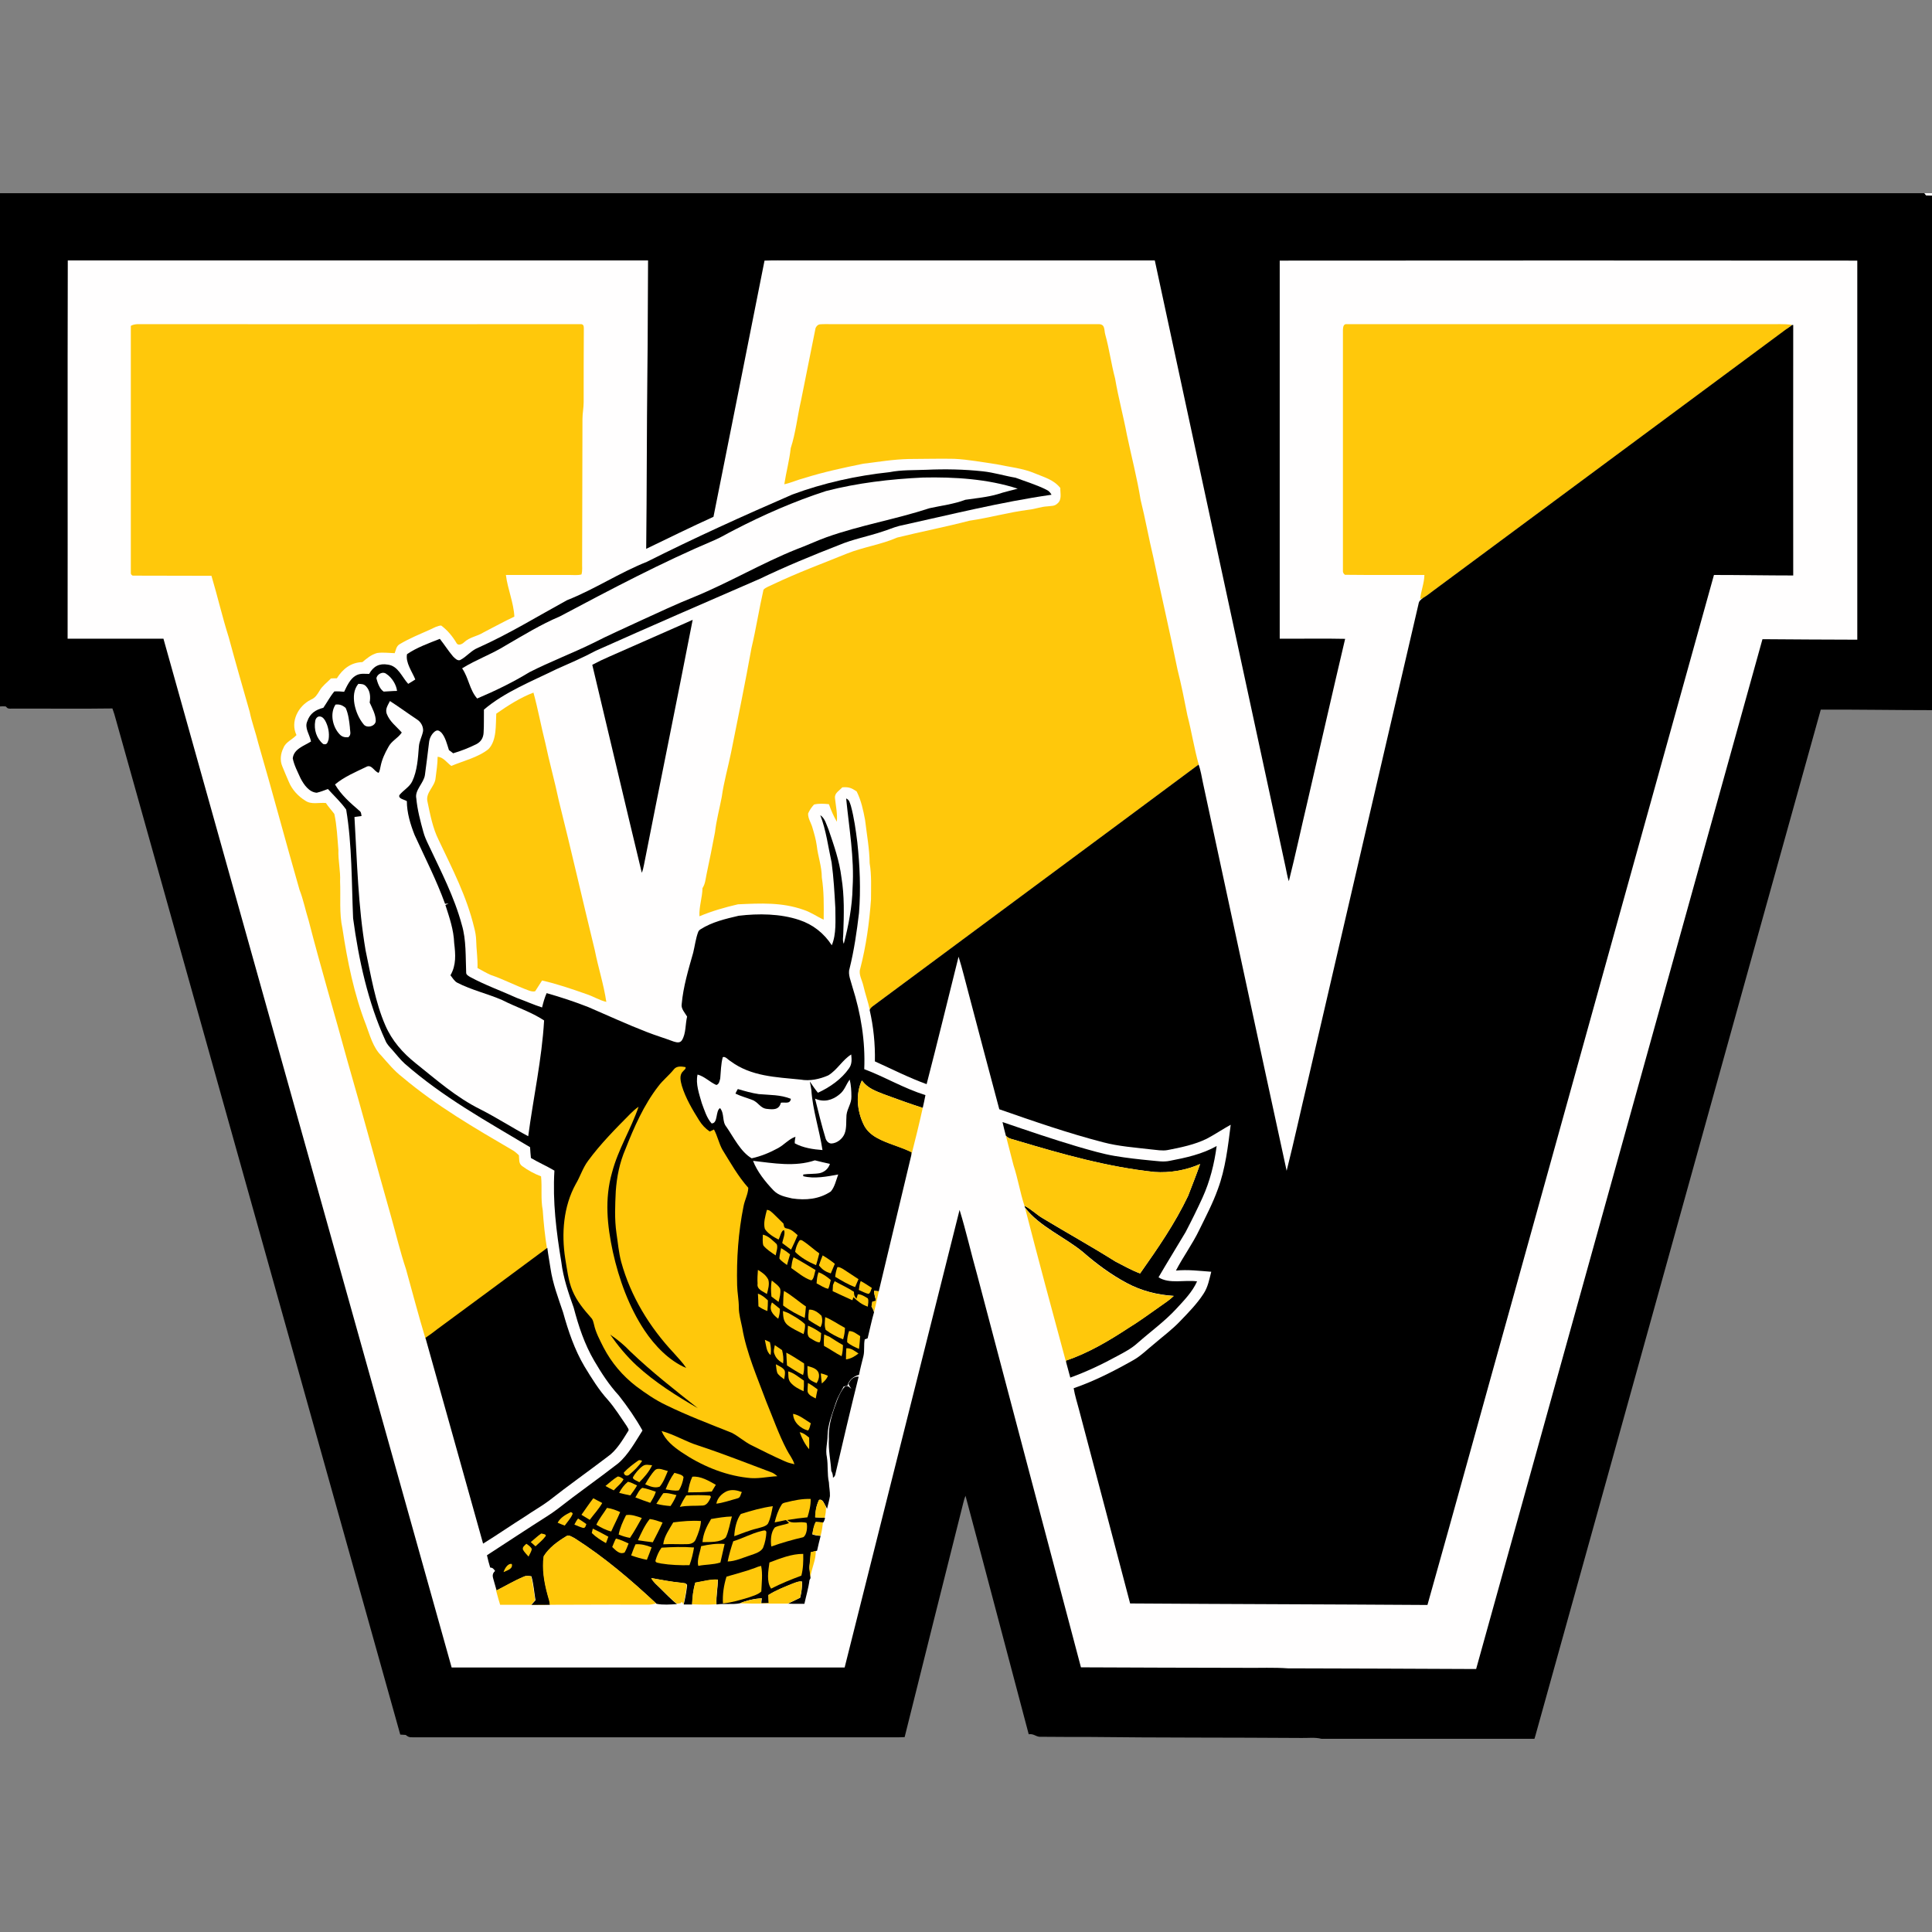 <?xml version="1.0" encoding="UTF-8"?>
<svg width="200px" height="200px" viewBox="0 0 200 200" version="1.1" xmlns="http://www.w3.org/2000/svg" xmlns:xlink="http://www.w3.org/1999/xlink">
    <rect x="0" y="0" width="200" height="200" fill="#808080" stroke="none"/>
    <!-- Generator: Sketch 51.3 (57544) - http://www.bohemiancoding.com/sketch -->
    <title>wooster</title>
    <desc>Created with Sketch.</desc>
    <defs></defs>
    <g id="wooster" stroke="none" stroke-width="1" fill="none" fill-rule="evenodd">
        <g id="wooster_BGL" transform="translate(0, 20)">
            <g id="wooster">
                <path d="M0,0 L199.213,0 L199.388,0.227 C199.598,0.227 199.79,0.244 200,0.244 L200,53.514 C196.168,53.514 192.318,53.444 188.486,53.461 C178.653,88.707 168.784,124.353 158.95,159.651 L158.845,160 L136.798,160 C136.133,159.826 135.398,159.93 134.733,159.913 C127.384,159.86 120.017,159.895 112.686,159.808 C111.059,159.808 109.414,159.808 107.787,159.791 C107.262,159.843 107.052,159.442 106.492,159.529 C104.304,151.311 102.152,143.058 99.948,134.84 C99.86,135.067 99.79,135.276 99.738,135.503 C97.708,143.599 95.661,151.712 93.648,159.826 C92.948,159.86 92.231,159.843 91.514,159.843 C75.258,159.843 58.95,159.843 42.695,159.843 C42.362,159.86 42.24,159.791 41.995,159.599 C41.802,159.581 41.627,159.581 41.435,159.564 C31.636,124.528 21.802,89.492 11.986,54.456 C11.881,54.072 11.776,53.706 11.636,53.339 C8.171,53.391 4.689,53.339 1.225,53.357 C0.892,53.357 0.822,53.391 0.595,53.13 C0.402,53.112 0.21,53.112 0,53.13 L0,0 Z" id="Shape" fill="#000000" fill-rule="nonzero"></path>
                <path d="M199.213,0 L200,0 L200,0.245 C199.79,0.245 199.598,0.245 199.388,0.227 L199.213,0 Z" id="Shape" fill="#FFFEFE" fill-rule="nonzero"></path>
                <path d="M7.017,6.962 C27.034,6.962 47.069,6.962 67.087,6.962 C67.052,10.8 67.069,14.656 67.017,18.495 C66.947,24.602 66.964,30.709 66.894,36.816 C69.204,35.699 71.514,34.565 73.858,33.501 C75.626,24.654 77.393,15.826 79.143,6.979 C80.052,6.944 80.98,6.962 81.89,6.962 C94.436,6.962 106.999,6.962 119.545,6.962 C124.042,27.9 128.574,48.855 133.088,69.793 C133.193,70.264 133.263,70.77 133.421,71.224 C134.103,68.519 134.681,65.797 135.328,63.075 C136.64,57.422 137.918,51.769 139.248,46.133 C136.99,46.081 134.733,46.133 132.476,46.116 C132.476,33.064 132.476,20.031 132.476,6.979 C152.406,6.962 172.336,6.962 192.266,6.979 C192.266,20.065 192.266,33.134 192.266,46.22 C188.994,46.203 185.722,46.203 182.45,46.168 C172.563,81.692 162.695,117.252 152.808,152.776 C146.317,152.742 139.825,152.724 133.333,152.707 C131.881,152.602 130.411,152.672 128.959,152.654 C123.272,152.654 117.585,152.619 111.899,152.602 C108.311,139.062 104.724,125.505 101.155,111.965 C100.525,109.732 100.017,107.463 99.335,105.248 C95.363,121.038 91.409,136.829 87.437,152.619 C73.876,152.619 60.315,152.619 46.754,152.619 C36.798,117.112 26.877,81.605 16.92,46.116 C13.613,46.116 10.306,46.116 6.999,46.116 C7.017,33.064 6.982,20.013 7.017,6.962 Z" id="Shape" fill="#FFFEFE" fill-rule="nonzero"></path>
                <path d="M14.873,13.557 C29.939,13.575 45.127,13.557 60.175,13.557 C60.472,13.592 60.437,13.889 60.437,14.133 C60.42,16.628 60.42,19.141 60.42,21.636 C60.42,22.229 60.297,22.787 60.297,23.381 C60.297,28.318 60.262,33.274 60.262,38.212 C60.245,38.613 60.315,39.067 60.192,39.468 C59.808,39.573 59.353,39.52 58.968,39.52 C56.763,39.52 54.576,39.52 52.371,39.52 C52.546,40.968 53.176,42.382 53.246,43.83 C52.178,44.336 51.129,44.912 50.079,45.453 C49.396,45.889 48.644,45.924 48.031,46.499 C47.857,46.674 47.454,46.866 47.279,46.604 C46.877,45.906 46.317,45.226 45.669,44.755 C45.302,44.772 44.934,44.981 44.602,45.138 C43.517,45.627 42.38,46.081 41.365,46.691 C41.015,46.901 40.997,47.267 40.857,47.616 C40.262,47.599 39.633,47.511 39.038,47.599 C38.425,47.773 37.988,48.14 37.515,48.541 C36.325,48.576 35.486,49.239 34.873,50.216 C34.681,50.216 34.471,50.216 34.261,50.233 C33.858,50.652 33.368,51.001 33.088,51.49 C32.843,51.891 32.651,52.24 32.178,52.432 C30.866,53.077 30.026,54.718 30.691,56.096 C30.236,56.585 29.571,56.811 29.344,57.422 C29.046,57.998 28.959,58.713 29.221,59.324 C29.431,59.865 29.676,60.406 29.904,60.947 C30.236,61.749 30.866,62.43 31.601,62.883 C32.231,63.32 33.001,63.058 33.736,63.128 C33.998,63.529 34.331,63.878 34.611,64.262 C34.873,65.448 34.926,66.774 35.031,67.996 C34.996,69.095 35.258,70.142 35.206,71.241 C35.276,72.864 35.101,74.556 35.451,76.126 C35.958,79.494 36.658,82.949 37.9,86.124 C38.285,87.171 38.635,88.462 39.458,89.265 C40.157,90.05 40.805,90.853 41.645,91.498 C45.232,94.517 49.099,96.75 53.123,99.106 C53.351,99.245 53.526,99.42 53.718,99.594 C53.771,100.013 53.666,100.432 54.051,100.711 C54.646,101.147 55.311,101.514 56.01,101.775 C56.133,102.962 55.958,104.113 56.185,105.282 C56.273,106.609 56.413,107.935 56.623,109.243 C52.843,112.052 49.064,114.844 45.284,117.653 C44.882,117.967 44.462,118.264 44.042,118.561 C43.325,116.188 42.695,113.78 42.03,111.389 C41.435,109.61 40.997,107.76 40.49,105.963 C38.95,100.554 37.48,95.058 35.941,89.736 C34.628,84.92 33.193,80.122 31.951,75.289 C31.619,74.242 31.409,73.143 31.006,72.113 C29.554,67.071 28.206,61.976 26.737,56.933 C26.474,55.834 26.072,54.787 25.844,53.671 C25.109,51.106 24.374,48.541 23.675,45.959 C23.01,43.865 22.52,41.719 21.89,39.607 C19.178,39.59 16.448,39.607 13.736,39.59 C13.596,39.52 13.543,39.433 13.543,39.328 C13.543,30.814 13.543,22.246 13.543,13.732 C13.963,13.487 14.471,13.575 14.873,13.557 Z" id="Shape" fill="#FFC80B" fill-rule="nonzero"></path>
                <path d="M139.458,13.557 C153.981,13.557 168.504,13.557 183.027,13.557 C183.867,13.575 184.672,13.505 185.512,13.627 C185.284,13.802 185.057,13.993 184.829,14.168 C172.668,23.171 160.525,32.174 148.381,41.16 C148.031,41.422 147.682,41.701 147.297,41.928 L147.017,41.998 C147.104,41.143 147.437,40.375 147.454,39.52 C144.724,39.503 141.96,39.538 139.23,39.503 C139.073,39.381 139.003,39.241 139.02,39.084 C139.02,30.761 139.02,22.438 139.02,14.133 C139.038,13.836 139.073,13.505 139.458,13.557 Z" id="Shape" fill="#FFC80B" fill-rule="nonzero"></path>
                <path d="M84.864,13.575 C85.267,13.54 85.687,13.557 86.089,13.557 C95.276,13.557 104.567,13.557 113.736,13.557 C114.436,13.557 114.278,14.168 114.418,14.639 C114.838,16.14 115.031,17.675 115.433,19.176 C115.766,21.147 116.29,23.067 116.658,25.021 C117.13,27.272 117.708,29.47 118.075,31.738 C118.565,33.71 118.915,35.699 119.388,37.671 C120.192,41.509 121.12,45.505 121.89,49.291 C122.292,50.879 122.607,52.467 122.922,54.072 C123.36,55.747 123.622,57.492 124.094,59.149 C112.878,67.507 101.61,75.83 90.359,84.17 C90.219,84.257 90.131,84.397 90.044,84.554 C89.869,83.716 89.571,82.896 89.379,82.059 C89.256,81.483 88.854,80.855 89.046,80.297 C89.659,77.941 89.991,75.533 90.166,73.108 C90.166,71.834 90.236,70.613 90.026,69.357 C90.009,67.856 89.729,66.39 89.554,64.89 C89.361,63.86 89.151,62.866 88.679,61.924 C88.119,61.557 87.874,61.453 87.192,61.505 C86.877,61.871 86.369,62.081 86.439,62.639 C86.527,63.459 86.702,64.227 86.632,65.064 C86.282,64.471 86.037,63.895 85.809,63.25 C85.319,63.197 84.759,63.162 84.269,63.285 C84.024,63.546 83.797,63.878 83.657,64.209 C83.622,64.715 83.99,65.221 84.112,65.71 C84.287,66.303 84.462,66.896 84.549,67.525 C84.672,68.659 85.074,69.688 85.074,70.84 C85.302,72.288 85.284,73.736 85.267,75.202 C84.567,74.888 83.955,74.434 83.202,74.19 C80.945,73.387 78.74,73.509 76.395,73.614 C75.031,73.928 73.701,74.312 72.406,74.853 C72.353,73.858 72.703,72.933 72.721,71.939 C73.018,71.485 73.036,70.997 73.141,70.508 C73.456,69.06 73.736,67.594 74.016,66.146 C74.156,64.925 74.488,63.703 74.716,62.499 C74.926,60.964 75.363,59.463 75.678,57.911 C76.413,54.246 77.13,50.757 77.795,47.075 C78.268,45.086 78.583,43.027 79.038,41.038 C79.3,40.776 79.72,40.654 80.052,40.48 C82.555,39.293 85.127,38.334 87.682,37.304 C89.379,36.624 91.216,36.379 92.878,35.647 C95.363,35.036 97.883,34.547 100.367,33.902 C102.415,33.605 104.427,33.029 106.492,32.768 C107.157,32.698 107.752,32.454 108.416,32.419 C108.801,32.366 109.169,32.419 109.466,32.122 C109.956,31.721 109.746,31.058 109.764,30.517 C109.064,29.644 108.119,29.418 107.122,28.999 C105.897,28.475 104.444,28.336 103.15,28.057 C101.715,27.847 100.227,27.568 98.793,27.498 C97.218,27.463 95.643,27.516 94.068,27.516 C92.476,27.551 90.936,27.812 89.361,28.004 C87.314,28.423 85.267,28.859 83.272,29.487 C82.572,29.662 81.907,29.976 81.19,30.133 C81.382,28.877 81.715,27.673 81.855,26.399 C82.38,24.776 82.537,23.136 82.922,21.461 C83.412,18.966 83.937,16.454 84.427,13.959 C84.532,13.749 84.654,13.61 84.864,13.575 Z" id="Shape" fill="#FFC80B" fill-rule="nonzero"></path>
                <path d="M185.512,13.644 L185.634,13.644 C185.617,22.281 185.634,30.936 185.634,39.573 C182.905,39.573 180.157,39.52 177.428,39.52 C170.429,64.68 163.43,89.823 156.448,114.984 C153.543,125.365 150.691,135.782 147.769,146.146 C137.515,146.076 127.262,146.059 116.99,145.989 C115.241,139.289 113.456,132.589 111.689,125.889 C111.496,125.156 111.269,124.458 111.146,123.708 C113.281,122.975 115.328,121.928 117.305,120.811 C118.093,120.375 118.758,119.695 119.458,119.136 C120.367,118.351 121.347,117.636 122.17,116.763 C123.01,115.891 123.92,114.966 124.584,113.937 C125.057,113.221 125.179,112.454 125.389,111.651 C124.164,111.564 122.975,111.407 121.732,111.529 C122.485,110.081 123.465,108.755 124.164,107.289 C124.847,105.893 125.547,104.567 126.072,103.101 C126.859,100.99 127.122,98.67 127.402,96.436 C126.562,96.89 125.757,97.448 124.917,97.884 C123.675,98.495 122.222,98.792 120.875,99.053 C120.332,99.158 119.703,99.036 119.143,98.984 C117.515,98.792 115.783,98.67 114.208,98.251 C110.569,97.309 106.999,96.07 103.447,94.831 C102.38,90.853 101.33,86.857 100.28,82.879 C99.93,81.605 99.633,80.297 99.23,79.04 C98.128,83.437 97.06,87.852 95.923,92.231 C94.086,91.568 92.353,90.678 90.569,89.876 C90.604,88.079 90.429,86.316 90.026,84.554 C90.096,84.397 90.201,84.275 90.341,84.17 C101.575,75.83 112.843,67.507 124.077,59.149 C124.304,59.743 124.392,60.423 124.532,61.051 C127.419,74.399 130.289,87.869 133.193,101.2 C133.981,98.076 134.663,94.901 135.416,91.76 C139.213,75.359 143.027,58.94 146.842,42.539 C146.894,42.207 147.052,42.103 147.297,41.911 C147.682,41.684 148.014,41.422 148.381,41.143 C160.525,32.14 172.668,23.154 184.812,14.15 C185.057,13.993 185.284,13.819 185.512,13.644 Z" id="Shape" fill="#000000" fill-rule="nonzero"></path>
                <path d="M95.888,28.632 C97.83,28.545 99.79,28.58 101.732,28.79 C102.887,28.912 103.99,29.261 105.127,29.453 C106.194,29.854 107.297,30.185 108.311,30.691 C108.574,30.814 108.714,30.971 108.854,31.215 C103.517,31.983 98.338,33.291 93.088,34.443 C92.476,34.6 91.916,34.862 91.321,35.036 C89.816,35.542 88.329,35.804 86.877,36.414 C84.094,37.496 81.347,38.63 78.653,39.921 C72.983,42.382 67.314,44.842 61.662,47.372 C60.332,48.087 58.968,48.663 57.603,49.274 C55.118,50.495 52.213,51.647 50.096,53.461 C50.079,54.264 50.114,55.067 50.061,55.869 C50.026,56.393 49.781,56.794 49.309,57.038 C48.539,57.422 47.734,57.736 46.912,57.98 C46.772,57.858 46.614,57.754 46.474,57.649 C46.282,57.056 46.107,56.305 45.687,55.834 C45.459,55.625 45.284,55.52 45.004,55.73 C44.654,56.009 44.444,56.462 44.409,56.899 C44.287,57.998 44.129,59.115 43.99,60.214 C43.885,61.051 42.905,61.802 43.097,62.656 C43.202,63.826 43.517,65.012 43.832,66.146 C43.955,66.6 44.147,67.019 44.357,67.455 C45.634,70.177 47.017,72.811 47.804,75.725 C48.276,77.278 48.189,79.093 48.259,80.715 C48.259,80.907 48.521,81.047 48.661,81.134 C50.201,81.972 51.916,82.582 53.526,83.315 C54.401,83.629 55.241,84.013 56.115,84.292 C56.238,83.786 56.378,83.28 56.588,82.809 C58.058,83.228 59.493,83.699 60.91,84.257 C62.905,85.112 64.899,86.037 66.929,86.822 C67.857,87.189 68.801,87.468 69.729,87.817 C70.026,87.904 70.376,88.009 70.586,87.695 C71.024,87.014 70.936,86.02 71.129,85.234 C70.901,84.851 70.481,84.414 70.569,83.943 C70.726,82.146 71.269,80.349 71.759,78.622 C71.934,77.906 72.021,77.138 72.283,76.458 C72.336,76.353 72.406,76.266 72.528,76.196 C73.701,75.446 75.118,75.115 76.465,74.8 C78.513,74.556 80.77,74.574 82.747,75.237 C84.164,75.708 85.302,76.615 86.107,77.854 C86.597,76.685 86.474,75.254 86.474,73.998 C86.387,72.427 86.299,70.84 86.089,69.287 C85.722,67.629 85.529,65.972 84.917,64.384 C85.407,64.715 85.547,65.361 85.774,65.884 C86.334,67.525 86.894,69.112 87.104,70.822 C87.419,72.742 87.367,74.661 87.297,76.598 C87.297,76.947 87.192,77.383 87.349,77.697 C87.839,75.812 88.224,73.841 88.259,71.887 C88.451,68.833 87.892,65.692 87.594,62.656 C87.944,62.814 87.962,63.093 88.084,63.424 C88.416,64.646 88.591,65.937 88.749,67.193 C89.011,69.618 89.116,72.079 88.924,74.504 C88.696,76.441 88.416,78.377 87.944,80.279 C87.752,80.872 88.101,81.588 88.241,82.164 C89.116,84.92 89.589,87.782 89.466,90.678 C91.636,91.498 93.561,92.667 95.801,93.365 C95.713,93.802 95.626,94.255 95.521,94.691 C94.173,94.255 92.826,93.767 91.496,93.278 C90.656,92.947 89.851,92.667 89.274,91.917 L89.239,91.882 L89.221,91.847 C88.574,93.261 88.731,94.971 89.379,96.349 C89.659,96.977 90.166,97.431 90.744,97.762 C91.881,98.408 93.211,98.67 94.383,99.28 L94.331,99.612 C93.211,104.305 92.091,108.981 90.971,113.675 C90.814,113.658 90.639,113.64 90.481,113.623 C90.481,113.989 90.621,114.321 90.691,114.67 L90.306,114.757 C90.271,114.914 90.254,115.071 90.219,115.245 C90.324,115.437 90.429,115.629 90.481,115.839 C90.219,116.728 90.044,117.636 89.816,118.543 L89.519,118.648 C89.396,119.224 89.519,119.817 89.379,120.393 C89.221,121.038 89.046,121.684 88.924,122.329 C88.364,122.451 87.874,122.87 87.734,123.429 C87.594,123.463 87.454,123.498 87.332,123.533 C87.069,124.074 86.737,124.563 86.544,125.156 C86.177,126.308 85.704,127.372 85.669,128.593 C85.669,129.378 85.424,130.076 85.599,130.844 C85.739,131.716 85.617,132.589 85.809,133.461 C85.827,133.932 85.932,134.403 85.914,134.875 C85.844,135.311 85.722,135.747 85.617,136.183 L85.512,135.974 C85.337,135.73 85.179,135.119 84.794,135.276 C84.514,135.852 84.409,136.445 84.409,137.073 C84.742,137.091 85.074,137.108 85.407,137.125 C85.372,137.317 85.319,137.474 85.214,137.614 C84.969,137.597 84.724,137.579 84.462,137.562 C84.252,137.963 84.182,138.399 84.094,138.835 C84.374,138.94 84.654,138.975 84.952,138.992 C84.812,139.498 84.707,140.004 84.584,140.528 L84.462,140.563 C84.287,140.615 84.112,140.65 83.937,140.702 C83.92,141.156 83.867,141.61 83.815,142.063 C83.762,142.517 83.92,142.936 83.902,143.372 L83.797,143.581 C83.692,144.419 83.447,145.204 83.272,146.024 C82.712,146.024 82.135,146.041 81.575,146.007 C81.995,145.797 82.415,145.605 82.835,145.396 C82.975,144.838 83.045,144.297 83.027,143.721 C82.677,143.668 82.397,143.826 82.082,143.93 C81.225,144.279 80.35,144.611 79.563,145.117 C79.563,145.396 79.58,145.675 79.598,145.954 C79.335,145.972 79.073,145.972 78.81,145.972 L78.863,145.448 C78.075,145.501 77.323,145.658 76.605,145.972 C75.801,146.129 74.996,145.972 74.173,146.094 C74.121,145.221 74.313,144.384 74.313,143.529 C73.543,143.494 72.738,143.721 71.986,143.843 C71.759,144.576 71.689,145.326 71.654,146.094 C71.356,146.094 71.076,146.094 70.779,146.094 C70.936,145.431 71.059,144.75 71.129,144.087 C71.006,143.843 70.796,143.913 70.551,143.86 C69.501,143.756 68.469,143.546 67.437,143.372 C67.647,143.808 68.014,144.07 68.346,144.419 C68.906,144.977 69.466,145.553 70.079,146.059 C69.379,146.094 68.644,146.164 67.962,146.024 C65.319,143.564 62.59,141.226 59.528,139.272 C59.283,139.149 58.88,138.835 58.618,139.045 C57.76,139.568 56.85,140.231 56.308,141.104 C56.115,142.395 56.36,143.843 56.71,145.099 C56.798,145.431 56.955,145.78 56.938,146.129 C56.29,146.164 55.643,146.146 54.996,146.146 C55.136,145.989 55.293,145.815 55.433,145.658 C55.293,144.82 55.241,144 55.013,143.18 C54.751,143.145 54.506,143.093 54.243,143.215 C53.263,143.634 52.353,144.174 51.409,144.646 C51.321,144.366 51.251,144.087 51.164,143.791 C51.059,143.337 50.831,143.005 51.251,142.622 C51.094,142.412 51.024,142.29 50.744,142.273 C50.621,141.854 50.499,141.435 50.411,140.999 C52.458,139.673 54.506,138.312 56.57,137.003 C56.955,136.759 57.34,136.497 57.708,136.218 C59.773,134.595 61.925,133.095 63.99,131.49 C65.039,130.6 65.774,129.239 66.509,128.087 C65.809,126.831 64.952,125.592 64.059,124.458 C63.062,123.376 62.257,122.137 61.522,120.881 C60.507,119.154 59.895,117.287 59.388,115.368 C58.845,113.85 58.303,112.262 58.11,110.656 C57.585,107.481 57.2,104.393 57.393,101.182 C56.605,100.711 55.748,100.345 54.961,99.874 C54.926,99.507 54.891,99.123 54.873,98.757 C50.324,96.035 45.897,93.61 41.872,90.085 C41.4,89.649 41.05,89.178 40.63,88.707 C40.35,88.393 40.052,88.113 39.895,87.712 C38.093,83.769 37.13,79.337 36.553,75.062 C36.395,71.381 36.448,67.455 35.836,63.808 C35.293,63.04 34.576,62.377 33.946,61.679 C33.561,61.819 33.176,61.976 32.791,62.063 C31.986,62.011 31.444,61.208 31.111,60.563 C30.814,59.9 30.446,59.219 30.306,58.504 C30.411,57.527 31.479,57.213 32.196,56.759 C32.056,56.026 31.496,55.363 31.811,54.665 C32.091,53.845 32.668,53.479 33.473,53.269 C33.858,52.711 34.173,52.1 34.611,51.577 C34.943,51.559 35.276,51.577 35.626,51.612 C35.906,51.036 36.238,50.268 36.833,49.937 C37.288,49.675 37.708,49.762 38.215,49.762 C38.653,48.977 39.265,48.646 40.157,48.803 C41.225,48.942 41.592,50.076 42.257,50.792 C42.502,50.652 42.747,50.495 42.992,50.338 C42.677,49.553 41.96,48.593 42.135,47.721 C43.15,47.023 44.392,46.587 45.529,46.133 C46.002,46.726 46.404,47.372 46.894,47.948 C47.069,48.122 47.349,48.436 47.629,48.332 C48.311,47.983 48.749,47.354 49.484,47.058 C52.686,45.627 55.626,43.812 58.688,42.137 C61.557,41.003 64.112,39.293 66.964,38.159 C71.899,35.682 76.938,33.396 82.012,31.197 C85.249,29.993 88.661,29.243 92.091,28.877 C93.333,28.632 94.593,28.685 95.888,28.632 Z" id="Shape" fill="#000000" fill-rule="nonzero"></path>
                <path d="M95.538,29.435 C98.793,29.365 102.24,29.575 105.354,30.587 C104.672,30.779 103.99,30.918 103.325,31.145 C102.205,31.477 101.067,31.564 99.93,31.738 C98.723,32.192 97.48,32.332 96.22,32.611 C92.651,33.78 89.099,34.356 85.564,35.612 C84.497,35.996 83.482,36.484 82.432,36.868 C78.828,38.316 75.451,40.323 71.829,41.806 C69.991,42.539 68.189,43.394 66.387,44.214 C64.724,44.999 63.027,45.732 61.4,46.569 C59.23,47.634 56.955,48.489 54.803,49.588 C53.088,50.635 51.251,51.525 49.396,52.31 C48.591,51.385 48.539,50.216 47.839,49.186 C49.291,48.279 50.901,47.721 52.353,46.814 C54.191,45.749 55.976,44.65 57.953,43.812 C63.255,41.003 68.451,38.246 74.016,35.891 C74.698,35.594 75.311,35.21 75.976,34.879 C79.038,33.291 82.222,31.895 85.512,30.831 C88.766,29.993 92.161,29.592 95.538,29.435 Z" id="Shape" fill="#FFFEFE" fill-rule="nonzero"></path>
                <path d="M71.129,44.423 C71.321,44.336 71.514,44.249 71.706,44.161 C70.061,52.606 68.329,61.051 66.667,69.514 C66.614,69.81 66.544,70.089 66.439,70.351 C64.707,63.18 63.027,55.991 61.312,48.82 C61.907,48.506 62.52,48.209 63.132,47.948 C65.809,46.761 68.469,45.592 71.129,44.423 Z" id="Shape" fill="#000000" fill-rule="nonzero"></path>
                <path d="M40.017,49.78 C40.56,50.129 41.032,50.879 41.102,51.525 C40.647,51.525 40.192,51.577 39.72,51.594 C39.3,51.333 39.09,50.687 38.968,50.233 C39.003,49.797 39.633,49.448 40.017,49.78 Z" id="Shape" fill="#FFFEFE" fill-rule="nonzero"></path>
                <path d="M37.095,50.792 C37.393,50.809 37.655,50.792 37.883,51.036 C38.32,51.49 38.373,52.118 38.268,52.728 C38.53,53.304 38.915,54.002 38.898,54.648 C38.845,55.206 37.953,55.415 37.638,54.979 C37.148,54.386 36.833,53.636 36.693,52.885 C36.57,52.135 36.605,51.385 37.095,50.792 Z" id="Shape" fill="#FFFEFE" fill-rule="nonzero"></path>
                <path d="M55.223,51.699 C55.696,53.409 56.01,55.171 56.448,56.899 C56.868,58.905 57.428,60.877 57.848,62.883 C59.143,68.048 60.315,73.213 61.575,78.377 C61.925,80.157 62.502,81.919 62.765,83.716 C62.03,83.542 61.382,83.123 60.665,82.896 C59.178,82.373 57.655,81.85 56.115,81.501 C55.871,81.867 55.643,82.251 55.398,82.617 C55.171,82.67 54.978,82.617 54.768,82.547 C53.421,82.059 52.143,81.378 50.796,80.925 C50.324,80.715 49.886,80.454 49.431,80.209 C49.466,79.232 49.309,78.273 49.291,77.296 C49.274,76.877 49.204,76.475 49.099,76.074 C48.311,72.776 46.842,69.985 45.407,66.949 C44.794,65.727 44.532,64.314 44.252,62.988 C44.024,62.046 45.022,61.435 45.092,60.545 C45.179,59.812 45.302,59.097 45.302,58.347 C45.862,58.347 46.282,58.975 46.719,59.289 C47.962,58.766 49.519,58.399 50.569,57.544 C51.444,56.637 51.304,55.032 51.374,53.88 C52.546,53.06 53.841,52.222 55.223,51.699 Z" id="Shape" fill="#FFC80B" fill-rule="nonzero"></path>
                <path d="M40.367,52.571 C41.312,53.182 42.24,53.863 43.185,54.491 C43.57,54.735 43.832,55.206 43.797,55.677 C43.692,56.253 43.395,56.724 43.36,57.317 C43.272,58.486 43.185,59.812 42.677,60.877 C42.415,61.453 41.732,61.819 41.347,62.308 C41.19,62.691 41.907,62.779 42.117,62.936 C42.117,64.122 42.485,65.344 42.922,66.443 C44.007,68.816 45.179,71.101 46.072,73.562 C46.194,73.544 46.317,73.544 46.439,73.527 C46.334,73.579 46.229,73.631 46.107,73.684 C46.527,74.992 46.964,76.231 47.017,77.627 C47.157,78.796 47.244,79.895 46.632,80.96 C46.842,81.221 47.034,81.57 47.332,81.727 C48.819,82.495 50.464,82.862 51.986,83.525 C53.456,84.275 54.978,84.746 56.325,85.636 C56.098,89.631 55.206,93.644 54.681,97.623 C53.018,96.733 51.426,95.703 49.746,94.848 C47.209,93.592 45.197,91.795 43.01,90.05 C41.68,88.986 40.577,87.73 39.895,86.159 C38.845,83.769 38.39,80.942 37.848,78.395 C37.06,73.771 36.973,69.252 36.693,64.576 C36.938,64.541 37.183,64.506 37.428,64.471 C37.375,64.227 37.41,64.07 37.183,63.913 C36.238,63.093 35.328,62.308 34.681,61.208 C35.608,60.423 36.815,59.917 37.9,59.394 C38.46,59.062 38.723,59.865 39.195,60.004 C39.318,59.83 39.335,59.568 39.388,59.376 C39.528,58.643 39.825,57.998 40.192,57.352 C40.525,56.689 41.172,56.445 41.592,55.834 C41.015,55.171 40.367,54.735 40.035,53.897 C39.86,53.391 40.14,53.025 40.367,52.571 Z" id="Shape" fill="#FFFEFE" fill-rule="nonzero"></path>
                <path d="M34.733,52.938 C35.153,52.885 35.468,53.008 35.783,53.287 C36.063,53.897 36.15,54.63 36.22,55.293 C36.22,55.677 36.413,56.061 36.045,56.323 C35.696,56.34 35.398,56.288 35.153,56.009 C34.436,55.258 34.121,53.863 34.733,52.938 Z" id="Shape" fill="#FFFEFE" fill-rule="nonzero"></path>
                <path d="M32.983,54.177 C33.298,54.124 33.491,54.334 33.648,54.578 C33.981,55.171 34.121,55.887 34.016,56.55 C33.911,56.846 33.876,57.143 33.456,57.021 C32.756,56.445 32.476,55.52 32.633,54.63 C32.651,54.438 32.791,54.229 32.983,54.177 Z" id="Shape" fill="#FFFEFE" fill-rule="nonzero"></path>
                <path d="M88.119,89.16 C88.171,89.684 88.206,90.155 87.892,90.591 C87.122,91.708 85.897,92.563 84.672,93.121 C84.374,92.755 84.094,92.353 83.832,91.952 C83.885,92.249 83.955,92.528 83.99,92.824 C84.129,94.918 84.829,96.977 85.144,99.053 C84.182,98.984 83.132,98.827 82.275,98.356 C82.257,98.129 82.31,97.902 82.345,97.675 C81.68,97.902 81.19,98.495 80.56,98.844 C79.703,99.315 78.775,99.699 77.813,99.908 C76.675,99.245 75.941,97.727 75.206,96.663 C74.716,96.087 75.031,95.32 74.541,94.709 C74.051,94.988 74.348,96.297 73.666,96.297 C73.158,95.738 72.913,94.901 72.651,94.203 C72.388,93.278 71.986,92.179 72.213,91.237 C72.966,91.446 73.473,92.022 74.156,92.318 C74.453,92.231 74.488,91.9 74.558,91.638 C74.628,90.888 74.628,90.155 74.821,89.439 C75.083,89.317 75.381,89.719 75.608,89.841 C77.76,91.446 80.332,91.498 82.887,91.76 C83.832,91.935 84.864,91.708 85.739,91.324 C86.667,90.766 87.227,89.701 88.119,89.16 Z" id="Shape" fill="#FFFEFE" fill-rule="nonzero"></path>
                <path d="M70.971,90.469 C71.006,90.696 70.814,90.748 70.691,90.923 C70.289,91.306 70.464,91.952 70.586,92.406 C70.971,93.679 71.689,94.883 72.388,96 C72.686,96.471 73.018,96.82 73.473,97.134 C73.613,97.064 73.771,96.995 73.911,96.925 C74.278,97.605 74.418,98.356 74.786,99.019 C75.626,100.379 76.395,101.758 77.463,102.962 C77.445,103.607 77.095,104.218 76.973,104.864 C76.43,107.551 76.238,110.325 76.308,113.064 C76.325,113.815 76.483,114.565 76.483,115.333 C76.483,116.065 76.693,116.728 76.833,117.444 C77.27,120.044 78.425,122.661 79.335,125.121 C80.017,126.761 80.612,128.489 81.435,130.059 C81.697,130.582 82.065,131.001 82.24,131.577 C81.907,131.507 81.575,131.42 81.26,131.28 C80.07,130.757 78.898,130.164 77.743,129.588 C77.025,129.221 76.43,128.663 75.731,128.314 C73.456,127.407 71.146,126.534 68.941,125.453 C67.839,124.929 66.824,124.231 65.844,123.498 C64.444,122.417 63.307,121.073 62.485,119.503 C62.1,118.735 61.662,117.932 61.487,117.095 C61.417,116.851 61.382,116.606 61.19,116.414 C60.42,115.542 59.72,114.704 59.265,113.623 C58.828,112.593 58.705,111.407 58.513,110.29 C58.11,107.708 58.32,104.899 59.598,102.578 C60.07,101.793 60.315,100.92 60.875,100.17 C62.152,98.425 63.727,96.838 65.249,95.302 C65.512,95.04 65.792,94.779 66.107,94.569 C65.319,96.89 63.99,98.966 63.36,101.374 C62.572,104.113 62.852,106.853 63.447,109.61 C64.077,112.436 65.109,115.298 66.719,117.723 C67.769,119.293 69.256,120.864 71.041,121.614 C70.674,121.056 70.219,120.602 69.764,120.079 C67.244,117.391 65.284,114.198 64.304,110.622 C64.042,109.627 63.972,108.667 63.815,107.655 C63.605,106.19 63.675,104.776 63.745,103.311 C63.85,101.81 64.147,100.345 64.742,98.966 C65.634,96.698 66.649,94.377 68.154,92.441 C68.626,91.812 69.256,91.324 69.746,90.713 C70.044,90.312 70.586,90.399 70.971,90.469 Z" id="Shape" fill="#FFC80B" fill-rule="nonzero"></path>
                <path d="M87.962,91.76 C88.101,92.336 88.136,92.929 88.136,93.522 C88.154,94.238 87.717,94.709 87.629,95.424 C87.577,96.035 87.664,96.768 87.437,97.344 C87.227,97.884 86.667,98.338 86.089,98.373 C85.792,98.39 85.564,98.129 85.477,97.884 C85.057,96.506 84.724,95.128 84.374,93.732 C85.284,94.133 86.159,93.906 86.894,93.296 C87.454,92.859 87.559,92.284 87.962,91.76 Z" id="Shape" fill="#FFFEFE" fill-rule="nonzero"></path>
                <path d="M89.221,91.847 L89.239,91.882 L89.274,91.917 C89.851,92.667 90.656,92.947 91.496,93.278 C92.826,93.767 94.173,94.255 95.521,94.691 C95.153,96.349 94.751,97.989 94.331,99.629 L94.383,99.298 C93.193,98.704 91.881,98.425 90.744,97.78 C90.149,97.448 89.659,96.995 89.379,96.366 C88.714,94.971 88.556,93.261 89.221,91.847 Z" id="Shape" fill="#FFC80B" fill-rule="nonzero"></path>
                <path d="M76.378,92.737 C77.095,92.947 77.813,93.156 78.548,93.261 C79.703,93.365 80.77,93.313 81.872,93.749 C81.785,94.325 81.277,94.081 80.84,94.15 C80.647,94.901 80.07,94.866 79.423,94.796 C78.688,94.744 78.513,94.081 77.848,93.854 C77.27,93.627 76.693,93.487 76.133,93.208 C76.203,93.034 76.29,92.894 76.378,92.737 Z" id="Shape" fill="#000000" fill-rule="nonzero"></path>
                <path d="M103.78,96.157 C106.387,97.047 108.994,97.937 111.636,98.722 C112.878,99.071 114.138,99.455 115.398,99.664 C116.64,99.874 117.9,100.013 119.16,100.135 C119.825,100.188 120.42,100.31 121.085,100.17 C122.747,99.856 124.479,99.472 125.949,98.635 C125.704,100.484 125.249,102.299 124.479,103.991 C123.937,105.178 123.342,106.382 122.73,107.551 C121.802,109.121 120.84,110.656 119.93,112.227 C121.05,112.942 122.607,112.471 123.92,112.646 C123.447,113.727 122.555,114.635 121.767,115.49 C120.56,116.798 119.125,117.828 117.778,119.014 C117.148,119.59 116.413,119.974 115.661,120.375 C114.103,121.23 112.476,121.998 110.796,122.609 C110.656,122.085 110.516,121.562 110.376,121.056 L110.341,120.846 C112.668,120.061 114.751,118.822 116.798,117.479 C117.935,116.781 119.02,115.978 120.122,115.21 C120.595,114.862 121.085,114.565 121.505,114.146 C119.79,114.041 118.145,113.623 116.623,112.803 C114.996,111.93 113.491,110.814 112.108,109.61 C110.254,108.074 107.559,106.94 106.107,105.003 L106.054,104.829 C106.737,105.143 107.279,105.719 107.927,106.103 C110.429,107.621 113.001,109.034 115.486,110.604 C116.325,111.023 117.148,111.511 118.023,111.826 C119.86,109.208 121.61,106.696 122.992,103.799 C123.412,102.7 123.85,101.618 124.234,100.502 C122.765,101.147 121.102,101.444 119.51,101.322 C114.628,100.798 110.026,99.49 105.337,98.094 C104.952,97.954 104.392,97.902 104.129,97.57 C104.007,97.099 103.885,96.646 103.78,96.157 Z" id="Shape" fill="#000000" fill-rule="nonzero"></path>
                <path d="M104.129,97.57 C104.392,97.902 104.952,97.954 105.337,98.094 C110.026,99.49 114.628,100.798 119.51,101.322 C121.102,101.426 122.782,101.147 124.234,100.502 C123.85,101.601 123.412,102.7 122.992,103.799 C121.61,106.696 119.86,109.226 118.023,111.826 C117.148,111.511 116.308,111.023 115.486,110.604 C113.001,109.051 110.446,107.621 107.927,106.103 C107.262,105.719 106.737,105.16 106.054,104.829 C105.599,103.45 105.372,102.002 104.917,100.624 C104.654,99.629 104.392,98.6 104.129,97.57 Z" id="Shape" fill="#FFC80B" fill-rule="nonzero"></path>
                <path d="M77.953,100.17 C80.07,100.414 82.275,100.816 84.357,100.118 C84.882,100.24 85.389,100.379 85.914,100.484 C85.757,100.973 85.372,101.322 84.864,101.444 C84.304,101.549 83.71,101.496 83.15,101.583 L83.15,101.758 C84.287,102.055 85.634,101.793 86.772,101.583 C86.562,102.142 86.404,102.892 86.002,103.346 C84.794,104.148 83.395,104.27 81.995,104.061 C81.277,103.887 80.612,103.782 80.07,103.224 C79.23,102.351 78.373,101.269 77.953,100.17 Z" id="Shape" fill="#FFFEFE" fill-rule="nonzero"></path>
                <path d="M106.107,105.021 C107.542,106.957 110.254,108.092 112.108,109.627 C113.491,110.848 114.996,111.965 116.623,112.82 C118.145,113.64 119.79,114.059 121.505,114.164 C121.085,114.582 120.612,114.879 120.122,115.228 C119.02,115.996 117.953,116.798 116.798,117.496 C114.751,118.84 112.668,120.061 110.341,120.864 L110.376,121.073 C108.924,115.734 107.489,110.377 106.107,105.021 Z" id="Shape" fill="#FFC80B" fill-rule="nonzero"></path>
                <path d="M79.388,105.248 C79.685,105.248 79.843,105.457 80.052,105.631 C80.402,105.963 80.752,106.312 81.102,106.661 C81.172,106.905 81.12,107.115 81.435,107.167 C81.925,107.254 82.222,107.551 82.572,107.865 C82.362,108.371 82.135,108.877 81.89,109.365 C81.592,109.138 81.277,108.912 80.98,108.685 C81.032,108.301 81.312,107.743 81.172,107.359 C80.892,107.289 80.735,108.126 80.595,108.318 C80.087,108.057 79.493,107.708 79.178,107.219 C79.003,106.609 79.23,105.876 79.388,105.248 Z" id="Shape" fill="#FFC80B" fill-rule="nonzero"></path>
                <path d="M78.968,107.812 C79.528,107.917 80,108.423 80.402,108.79 C80.56,109.104 80.35,109.627 80.297,109.959 C79.86,109.662 79.353,109.348 79.02,108.929 C78.915,108.58 78.968,108.179 78.968,107.812 Z" id="Shape" fill="#FFC80B" fill-rule="nonzero"></path>
                <path d="M83.062,108.423 C83.675,108.807 84.217,109.33 84.812,109.749 C84.707,110.168 84.602,110.569 84.479,110.971 C83.727,110.656 82.887,110.185 82.31,109.592 C82.362,109.278 82.45,108.981 82.59,108.702 C82.712,108.51 82.765,108.249 83.062,108.423 Z" id="Shape" fill="#FFC80B" fill-rule="nonzero"></path>
                <path d="M56.658,109.173 C56.745,109.889 56.885,110.604 56.99,111.32 C57.218,112.872 57.795,114.39 58.285,115.839 C58.828,117.793 59.475,119.712 60.507,121.457 C61.242,122.661 61.995,123.9 62.957,124.947 C63.675,125.784 64.252,126.709 64.864,127.599 C64.934,127.756 65.179,128 65.022,128.157 C64.444,129.082 63.815,130.164 62.905,130.792 C60.892,132.327 58.81,133.793 56.815,135.363 C56.045,135.939 55.188,136.41 54.383,136.968 C52.913,137.893 51.479,138.888 50.009,139.795 C48.014,132.694 46.037,125.575 44.042,118.491 C44.462,118.212 44.882,117.897 45.284,117.583 C49.099,114.774 52.878,111.983 56.658,109.173 Z" id="Shape" fill="#000000" fill-rule="nonzero"></path>
                <path d="M80.857,109.208 C81.19,109.4 81.505,109.61 81.785,109.854 C81.68,110.22 81.575,110.587 81.47,110.953 C81.207,110.744 80.857,110.552 80.682,110.273 C80.7,109.906 80.805,109.557 80.857,109.208 Z" id="Shape" fill="#FFC80B" fill-rule="nonzero"></path>
                <path d="M82.152,110.15 C82.922,110.552 83.675,111.023 84.427,111.477 C84.322,111.721 84.269,112.471 83.972,112.541 C83.22,112.297 82.555,111.703 81.907,111.267 C81.96,110.883 81.995,110.499 82.152,110.15 Z" id="Shape" fill="#FFC80B" fill-rule="nonzero"></path>
                <path d="M85.162,109.959 C85.599,110.22 86.019,110.499 86.422,110.831 C86.282,111.162 86.142,111.494 86.002,111.826 C85.459,111.651 85.127,111.442 84.777,110.988 C84.847,110.796 84.917,110.587 84.987,110.395 C85.039,110.255 85.092,110.116 85.162,109.959 Z" id="Shape" fill="#FFC80B" fill-rule="nonzero"></path>
                <path d="M86.684,111.18 C86.894,111.128 87.104,111.285 87.279,111.372 C87.822,111.721 88.346,112.07 88.871,112.419 C88.749,112.698 88.644,112.96 88.521,113.239 C87.787,112.977 87.139,112.576 86.457,112.174 C86.492,111.843 86.562,111.511 86.684,111.18 Z" id="Shape" fill="#FFC80B" fill-rule="nonzero"></path>
                <path d="M78.46,111.459 C78.898,111.721 79.283,111.983 79.528,112.454 C79.685,112.925 79.51,113.501 79.388,113.954 C79.003,113.692 78.32,113.483 78.425,112.89 C78.39,112.419 78.425,111.93 78.46,111.459 Z" id="Shape" fill="#FFC80B" fill-rule="nonzero"></path>
                <path d="M84.742,111.703 C85.214,111.878 85.617,112.174 86.002,112.506 C85.914,112.803 85.879,113.134 85.739,113.413 C85.319,113.344 84.934,113.047 84.532,112.855 C84.567,112.454 84.584,112.07 84.742,111.703 Z" id="Shape" fill="#FFC80B" fill-rule="nonzero"></path>
                <path d="M89.099,112.611 C89.501,112.82 89.869,113.082 90.254,113.326 C90.166,113.501 90.114,113.85 89.921,113.937 C89.571,113.884 89.239,113.675 88.906,113.535 C88.959,113.204 88.976,112.907 89.099,112.611 Z" id="Shape" fill="#FFC80B" fill-rule="nonzero"></path>
                <path d="M79.895,112.558 C80.192,112.82 80.612,113.064 80.77,113.431 C80.84,113.867 80.7,114.356 80.595,114.774 C80.35,114.582 80.105,114.408 79.86,114.216 C79.808,113.658 79.773,113.117 79.895,112.558 Z" id="Shape" fill="#FFC80B" fill-rule="nonzero"></path>
                <path d="M86.404,112.628 C87.069,112.995 87.769,113.309 88.399,113.727 C88.416,114.111 88.434,114.164 88.661,114.443 L88.801,113.989 C89.134,113.954 89.554,114.233 89.834,114.408 C89.956,114.652 89.851,115.001 89.834,115.263 C89.221,115.053 88.801,114.722 88.346,114.286 L88.241,114.6 C87.559,114.286 86.877,113.989 86.194,113.658 C86.212,113.448 86.212,113.239 86.229,113.029 C86.282,112.89 86.334,112.768 86.404,112.628 Z" id="Shape" fill="#FFC80B" fill-rule="nonzero"></path>
                <path d="M81.155,113.64 C81.96,114.076 82.66,114.739 83.43,115.245 C83.395,115.647 83.36,116.031 83.307,116.432 C82.537,116.083 81.75,115.664 81.067,115.141 C81.085,114.617 81.085,114.129 81.155,113.64 Z" id="Shape" fill="#FFC80B" fill-rule="nonzero"></path>
                <path d="M90.481,113.623 C90.639,113.64 90.814,113.658 90.971,113.675 C90.814,114.39 90.656,115.106 90.481,115.821 C90.429,115.612 90.324,115.42 90.219,115.228 C90.254,115.071 90.271,114.914 90.306,114.739 L90.691,114.652 C90.621,114.303 90.481,113.989 90.481,113.623 Z" id="Shape" fill="#FFC80B" fill-rule="nonzero"></path>
                <path d="M78.46,113.919 C78.88,114.059 79.178,114.321 79.493,114.617 C79.493,114.984 79.475,115.35 79.44,115.716 C79.09,115.594 78.81,115.437 78.513,115.228 C78.513,114.774 78.478,114.338 78.46,113.919 Z" id="Shape" fill="#FFC80B" fill-rule="nonzero"></path>
                <path d="M79.913,114.827 C80.192,115.036 80.455,115.263 80.735,115.49 C80.735,115.856 80.682,116.17 80.56,116.519 C79.965,116.048 79.563,115.594 79.913,114.827 Z" id="Shape" fill="#FFC80B" fill-rule="nonzero"></path>
                <path d="M85.039,116.205 C85.162,116.589 85.144,117.043 84.934,117.391 C84.532,117.147 84.094,116.92 83.71,116.641 C83.64,116.31 83.71,115.926 83.745,115.577 C84.234,115.525 84.707,115.874 85.039,116.205 Z" id="Shape" fill="#FFC80B" fill-rule="nonzero"></path>
                <path d="M81.05,115.716 C81.26,115.786 81.452,115.856 81.645,115.943 C82.222,116.275 82.852,116.606 83.325,117.077 C83.377,117.444 83.272,117.758 83.185,118.107 C82.625,117.81 81.995,117.549 81.505,117.147 C81.05,116.728 81.085,116.257 81.05,115.716 Z" id="Shape" fill="#FFC80B" fill-rule="nonzero"></path>
                <path d="M85.424,116.345 C86.159,116.641 86.772,117.095 87.472,117.461 C87.454,117.88 87.402,118.264 87.279,118.648 C86.649,118.403 86.019,118.072 85.477,117.671 C85.319,117.234 85.389,116.816 85.424,116.345 Z" id="Shape" fill="#FFC80B" fill-rule="nonzero"></path>
                <path d="M83.64,117.234 C84.129,117.426 84.567,117.688 85.004,118.002 C84.969,118.299 85.004,118.7 84.847,118.962 C84.532,118.962 84.182,118.7 83.902,118.543 C83.447,118.299 83.64,117.653 83.64,117.234 Z" id="Shape" fill="#FFC80B" fill-rule="nonzero"></path>
                <path d="M87.892,117.793 C88.346,117.775 88.696,118.107 89.046,118.316 C89.011,118.77 88.976,119.206 88.924,119.642 C88.504,119.45 88.031,119.258 87.699,118.944 C87.682,118.561 87.769,118.159 87.892,117.793 Z" id="Shape" fill="#FFC80B" fill-rule="nonzero"></path>
                <path d="M63.167,118.159 C63.92,118.665 64.619,119.241 65.249,119.904 C67.472,122.033 69.851,123.882 72.248,125.784 C69.991,124.475 67.822,123.115 65.897,121.352 C64.864,120.393 63.972,119.311 63.167,118.159 Z" id="Shape" fill="#000000" fill-rule="nonzero"></path>
                <path d="M85.319,118.142 C85.494,118.229 85.669,118.299 85.844,118.369 C86.317,118.665 86.789,118.979 87.262,119.241 C87.262,119.625 87.227,120.009 87.122,120.393 C86.492,120.079 85.932,119.66 85.302,119.328 C85.267,118.927 85.284,118.561 85.319,118.142 Z" id="Shape" fill="#FFC80B" fill-rule="nonzero"></path>
                <path d="M79.178,118.7 C79.353,118.77 79.528,118.857 79.703,118.944 C79.808,119.398 79.843,119.799 79.773,120.27 C79.318,119.956 79.3,119.189 79.178,118.7 Z" id="Shape" fill="#FFC80B" fill-rule="nonzero"></path>
                <path d="M80.21,119.241 L80.245,119.276 C80.49,119.433 80.717,119.607 80.962,119.764 C81.067,120.218 81.137,120.654 81.067,121.143 C80.682,120.899 80.35,120.654 80.192,120.218 C80.017,119.869 80.157,119.59 80.21,119.241 Z" id="Shape" fill="#FFC80B" fill-rule="nonzero"></path>
                <path d="M87.612,119.573 C88.119,119.538 88.469,119.852 88.871,120.113 C88.469,120.427 88.084,120.654 87.577,120.724 C87.577,120.34 87.577,119.956 87.612,119.573 Z" id="Shape" fill="#FFC80B" fill-rule="nonzero"></path>
                <path d="M81.4,120.026 C82.047,120.358 82.625,120.759 83.237,121.143 C83.255,121.544 83.255,121.945 83.132,122.347 C82.555,122.05 82.012,121.701 81.47,121.352 C81.435,120.899 81.417,120.462 81.4,120.026 Z" id="Shape" fill="#FFC80B" fill-rule="nonzero"></path>
                <path d="M80.315,121.23 C80.63,121.405 81.05,121.562 81.225,121.876 C81.312,122.155 81.225,122.486 81.172,122.783 C80.927,122.591 80.63,122.399 80.472,122.137 C80.367,121.858 80.367,121.527 80.315,121.23 Z" id="Shape" fill="#FFC80B" fill-rule="nonzero"></path>
                <path d="M83.587,121.405 C83.972,121.527 84.427,121.614 84.672,121.98 C84.899,122.347 84.759,122.853 84.532,123.184 C84.252,123.062 83.85,122.905 83.692,122.643 C83.552,122.26 83.605,121.823 83.587,121.405 Z" id="Shape" fill="#FFC80B" fill-rule="nonzero"></path>
                <path d="M81.592,121.963 C82.222,122.137 82.66,122.556 83.22,122.923 C83.237,123.289 83.22,123.655 83.185,124.022 C82.695,123.795 82.152,123.516 81.82,123.097 C81.557,122.766 81.627,122.347 81.592,121.963 Z" id="Shape" fill="#FFC80B" fill-rule="nonzero"></path>
                <path d="M84.969,122.172 C85.232,122.225 85.477,122.312 85.704,122.417 C85.582,122.766 85.337,122.992 85.074,123.219 C85.022,122.87 85.004,122.521 84.969,122.172 Z" id="Shape" fill="#FFC80B" fill-rule="nonzero"></path>
                <path d="M88.889,122.504 C88.049,125.889 87.244,129.291 86.457,132.694 C86.422,132.798 86.352,132.903 86.229,132.973 C86.229,132.711 86.177,132.467 86.054,132.275 C85.984,131.158 85.739,130.094 85.809,128.96 C85.722,127.511 86.194,126.238 86.684,124.894 C86.877,124.441 87.087,123.952 87.419,123.586 C87.682,123.324 87.927,123.603 88.136,123.778 C88.031,123.603 87.874,123.429 87.839,123.237 C88.049,122.8 88.381,122.469 88.889,122.504 Z" id="Shape" fill="#000000" fill-rule="nonzero"></path>
                <path d="M83.64,123.167 C83.99,123.359 84.322,123.586 84.637,123.83 C84.567,124.144 84.497,124.458 84.444,124.772 C84.129,124.598 83.71,124.441 83.605,124.074 C83.587,123.778 83.622,123.481 83.64,123.167 Z" id="Shape" fill="#FFC80B" fill-rule="nonzero"></path>
                <path d="M82.1,126.36 C82.765,126.482 83.36,126.988 83.937,127.337 C83.85,127.564 83.832,127.913 83.64,128.087 C82.852,127.878 82.117,127.215 82.1,126.36 Z" id="Shape" fill="#FFC80B" fill-rule="nonzero"></path>
                <path d="M68.486,128.14 C69.799,128.489 70.989,129.239 72.283,129.64 C74.821,130.478 77.305,131.455 79.808,132.397 C80.07,132.484 80.262,132.641 80.472,132.816 C79.388,132.868 78.408,133.13 77.34,132.973 C74.908,132.694 72.546,131.682 70.534,130.321 C69.711,129.762 68.871,129.082 68.486,128.14 Z" id="Shape" fill="#FFC80B" fill-rule="nonzero"></path>
                <path d="M82.782,128.262 C83.185,128.332 83.465,128.593 83.762,128.82 C83.78,129.221 83.78,129.623 83.762,130.024 C83.325,129.518 83.01,128.89 82.782,128.262 Z" id="Shape" fill="#FFC80B" fill-rule="nonzero"></path>
                <path d="M66.002,131.245 C66.124,131.123 66.282,131.123 66.474,131.228 C66.124,131.786 65.634,132.24 65.144,132.659 C64.934,132.851 64.584,132.746 64.584,132.432 C65.004,131.978 65.512,131.594 66.002,131.245 Z" id="Shape" fill="#FFC80B" fill-rule="nonzero"></path>
                <path d="M67.507,131.682 C67.192,132.362 66.702,132.92 66.177,133.444 C66.037,133.322 65.512,133.182 65.512,132.955 C65.704,132.554 66.159,132.031 66.527,131.769 C66.842,131.542 67.157,131.664 67.507,131.682 Z" id="Shape" fill="#FFC80B" fill-rule="nonzero"></path>
                <path d="M69.134,132.275 C68.906,132.816 68.679,133.444 68.294,133.897 C67.787,134.089 67.262,133.863 66.789,133.653 C67.087,133.147 67.402,132.606 67.804,132.188 C68.154,131.874 68.749,132.205 69.134,132.275 Z" id="Shape" fill="#FFC80B" fill-rule="nonzero"></path>
                <path d="M69.816,132.467 C70.079,132.554 70.674,132.641 70.761,132.92 C70.691,133.391 70.534,133.88 70.271,134.281 C69.834,134.369 69.344,134.229 68.906,134.177 C69.134,133.601 69.449,132.955 69.816,132.467 Z" id="Shape" fill="#FFC80B" fill-rule="nonzero"></path>
                <path d="M63.937,132.851 C64.147,132.833 64.392,133.008 64.549,133.13 C64.339,133.566 63.85,133.915 63.535,134.281 C63.237,134.142 62.957,133.985 62.677,133.828 C63.08,133.496 63.482,133.13 63.937,132.851 Z" id="Shape" fill="#FFC80B" fill-rule="nonzero"></path>
                <path d="M71.671,132.868 C72.528,132.781 73.386,133.304 74.103,133.706 C73.963,133.932 73.823,134.159 73.683,134.403 C72.861,134.473 72.038,134.491 71.216,134.491 C71.304,133.915 71.426,133.374 71.671,132.868 Z" id="Shape" fill="#FFC80B" fill-rule="nonzero"></path>
                <path d="M65.004,133.391 C65.337,133.444 65.634,133.636 65.949,133.775 C65.739,134.142 65.494,134.473 65.249,134.805 C64.864,134.735 64.479,134.63 64.094,134.543 C64.322,134.089 64.619,133.706 65.004,133.391 Z" id="Shape" fill="#FFC80B" fill-rule="nonzero"></path>
                <path d="M66.492,134.02 C66.964,134.089 67.437,134.281 67.892,134.421 C67.769,134.84 67.542,135.206 67.314,135.573 C66.789,135.398 66.282,135.206 65.774,135.014 C65.984,134.683 66.159,134.212 66.492,134.02 Z" id="Shape" fill="#FFC80B" fill-rule="nonzero"></path>
                <path d="M75.241,134.369 C75.766,134.159 76.273,134.264 76.798,134.456 C76.64,134.735 76.675,135.049 76.308,135.119 C75.591,135.311 74.873,135.573 74.156,135.66 C74.261,135.067 74.716,134.613 75.241,134.369 Z" id="Shape" fill="#FFC80B" fill-rule="nonzero"></path>
                <path d="M68.661,134.578 C69.099,134.508 69.606,134.683 70.026,134.77 C69.869,135.171 69.659,135.538 69.414,135.904 C68.906,135.869 68.434,135.799 67.944,135.677 C68.189,135.311 68.399,134.927 68.661,134.578 Z" id="Shape" fill="#FFC80B" fill-rule="nonzero"></path>
                <path d="M71.041,134.805 C71.864,134.77 72.703,134.752 73.508,134.822 L73.596,134.962 C73.438,135.311 73.211,135.834 72.756,135.852 C71.951,135.904 71.164,135.834 70.376,135.991 C70.569,135.59 70.779,135.189 71.041,134.805 Z" id="Shape" fill="#FFC80B" fill-rule="nonzero"></path>
                <path d="M61.417,135.101 C61.732,135.258 62.03,135.433 62.345,135.59 C61.977,136.236 61.487,136.742 61.05,137.335 C60.77,137.16 60.49,136.986 60.192,136.811 C60.595,136.253 60.98,135.66 61.417,135.101 Z" id="Shape" fill="#FFC80B" fill-rule="nonzero"></path>
                <path d="M83.92,135.171 C83.937,135.834 83.78,136.445 83.587,137.073 C82.887,137.143 82.187,137.23 81.487,137.352 C82.03,137.858 82.765,137.422 83.5,137.649 C83.605,138.015 83.535,138.905 83.15,139.132 C82.03,139.394 80.927,139.708 79.843,140.092 C79.755,139.481 79.79,138.609 80.21,138.12 C80.63,137.893 81.225,137.858 81.68,137.666 C81.575,137.562 81.47,137.457 81.365,137.352 C80.98,137.439 80.577,137.527 80.192,137.597 C80.35,136.968 80.542,136.358 80.892,135.799 C80.997,135.59 81.172,135.573 81.382,135.52 C82.222,135.311 83.062,135.136 83.92,135.171 Z" id="Shape" fill="#FFC80B" fill-rule="nonzero"></path>
                <path d="M84.777,135.276 C85.162,135.119 85.337,135.73 85.494,135.974 C85.529,136.375 85.459,136.742 85.372,137.125 C85.039,137.108 84.707,137.091 84.374,137.073 C84.392,136.445 84.497,135.852 84.777,135.276 Z" id="Shape" fill="#FFC80B" fill-rule="nonzero"></path>
                <path d="M80,135.921 C79.878,136.532 79.773,137.178 79.493,137.736 C79.265,138.033 78.74,138.12 78.39,138.225 C77.568,138.417 76.798,138.748 76.01,139.027 C76.045,138.277 76.238,137.317 76.693,136.724 C77.76,136.393 78.898,136.061 80,135.921 Z" id="Shape" fill="#FFC80B" fill-rule="nonzero"></path>
                <path d="M62.835,136.096 C63.325,136.166 63.762,136.323 64.199,136.532 C63.92,137.213 63.57,137.858 63.272,138.539 C62.712,138.399 62.222,138.137 61.732,137.841 C62.03,137.195 62.467,136.689 62.835,136.096 Z" id="Shape" fill="#FFC80B" fill-rule="nonzero"></path>
                <path d="M59.09,136.532 C59.265,136.585 59.318,136.672 59.248,136.794 C59.055,137.213 58.723,137.562 58.46,137.928 C58.215,137.841 57.97,137.736 57.725,137.631 C58.023,137.091 58.548,136.794 59.09,136.532 Z" id="Shape" fill="#FFC80B" fill-rule="nonzero"></path>
                <path d="M64.812,136.846 C65.319,136.742 65.949,136.968 66.439,137.143 C66.037,137.841 65.669,138.539 65.214,139.202 C64.812,139.132 64.427,139.01 64.042,138.853 C64.182,138.155 64.479,137.492 64.812,136.846 Z" id="Shape" fill="#FFC80B" fill-rule="nonzero"></path>
                <path d="M75.766,136.986 C75.556,137.701 75.451,138.486 75.136,139.149 C74.611,139.708 73.421,139.621 72.721,139.638 C72.791,138.748 73.158,137.998 73.613,137.248 C74.331,137.125 75.048,137.003 75.766,136.986 Z" id="Shape" fill="#FFC80B" fill-rule="nonzero"></path>
                <path d="M59.843,137.195 C60.14,137.37 60.42,137.579 60.7,137.771 C60.63,137.945 60.612,138.19 60.367,138.172 C60.052,138.085 59.755,137.945 59.458,137.823 C59.58,137.597 59.685,137.387 59.843,137.195 Z" id="Shape" fill="#FFC80B" fill-rule="nonzero"></path>
                <path d="M67.262,137.248 C67.717,137.3 68.171,137.474 68.591,137.614 C68.276,138.312 67.927,138.975 67.577,139.655 C67.069,139.603 66.544,139.516 66.037,139.446 C66.387,138.696 66.737,137.893 67.262,137.248 Z" id="Shape" fill="#FFC80B" fill-rule="nonzero"></path>
                <path d="M72.563,137.457 C72.528,138.103 72.283,138.766 72.021,139.359 C71.881,139.69 71.566,139.83 71.216,139.847 C70.359,139.882 69.501,139.812 68.661,139.865 C68.731,139.062 69.309,138.277 69.694,137.597 C70.656,137.474 71.601,137.387 72.563,137.457 Z" id="Shape" fill="#FFC80B" fill-rule="nonzero"></path>
                <path d="M84.444,137.544 C84.689,137.562 84.934,137.579 85.197,137.597 C85.144,138.068 85.074,138.521 84.952,138.975 C84.654,138.957 84.374,138.905 84.094,138.818 C84.164,138.382 84.217,137.945 84.444,137.544 Z" id="Shape" fill="#FFC80B" fill-rule="nonzero"></path>
                <path d="M61.365,138.242 C61.907,138.504 62.45,138.783 62.975,139.08 C62.887,139.306 62.817,139.533 62.73,139.743 C62.205,139.446 61.68,139.115 61.26,138.696 C61.295,138.556 61.33,138.399 61.365,138.242 Z" id="Shape" fill="#FFC80B" fill-rule="nonzero"></path>
                <path d="M78.775,138.504 C78.95,138.469 79.3,138.312 79.335,138.609 C79.318,139.115 79.195,139.725 79.003,140.196 C78.793,140.667 78.128,140.842 77.69,140.999 C76.92,141.243 76.133,141.627 75.328,141.644 C75.468,140.929 75.678,140.231 75.906,139.551 C76.885,139.254 77.778,138.748 78.775,138.504 Z" id="Shape" fill="#FFC80B" fill-rule="nonzero"></path>
                <path d="M56.028,138.748 C56.168,138.783 56.64,138.818 56.465,139.045 C56.185,139.429 55.783,139.743 55.433,140.074 C55.276,139.935 55.118,139.778 54.943,139.638 C55.311,139.341 55.643,139.01 56.028,138.748 Z" id="Shape" fill="#FFC80B" fill-rule="nonzero"></path>
                <path d="M59.493,139.237 C62.555,141.191 65.284,143.511 67.927,145.989 C67.629,146.059 67.332,146.129 67.017,146.111 C61.942,146.094 56.85,146.146 51.776,146.129 C51.531,145.361 51.339,144.558 51.129,143.791 C51.216,144.07 51.286,144.349 51.374,144.646 C52.318,144.174 53.228,143.616 54.208,143.215 C54.471,143.093 54.716,143.145 54.978,143.18 C55.188,144 55.258,144.82 55.398,145.658 C55.258,145.815 55.101,145.989 54.961,146.146 C55.608,146.146 56.255,146.164 56.903,146.129 C56.92,145.797 56.745,145.431 56.675,145.099 C56.325,143.843 56.08,142.395 56.273,141.104 C56.798,140.231 57.708,139.568 58.583,139.045 C58.845,138.8 59.23,139.115 59.493,139.237 Z" id="Shape" fill="#FFC80B" fill-rule="nonzero"></path>
                <path d="M63.762,139.272 C64.217,139.376 64.654,139.586 65.074,139.778 C64.952,140.092 64.829,140.423 64.654,140.72 C64.094,140.947 63.745,140.475 63.377,140.144 C63.5,139.865 63.605,139.551 63.762,139.272 Z" id="Shape" fill="#FFC80B" fill-rule="nonzero"></path>
                <path d="M54.488,139.812 C54.698,139.952 54.961,140.126 55.048,140.353 C55.013,140.632 54.821,140.894 54.716,141.138 C54.523,140.912 54.278,140.685 54.138,140.423 C54.051,140.144 54.313,139.987 54.488,139.812 Z" id="Shape" fill="#FFC80B" fill-rule="nonzero"></path>
                <path d="M75.013,139.83 C74.873,140.475 74.716,141.104 74.576,141.749 C73.823,141.993 73.071,141.941 72.283,142.098 C72.126,141.453 72.476,140.702 72.581,140.057 C73.386,139.882 74.191,139.76 75.013,139.83 Z" id="Shape" fill="#FFC80B" fill-rule="nonzero"></path>
                <path d="M65.792,139.865 C66.352,139.812 66.947,139.969 67.454,140.179 C67.297,140.615 67.139,141.051 66.964,141.47 C66.404,141.365 65.879,141.208 65.337,141.016 C65.477,140.632 65.617,140.231 65.792,139.865 Z" id="Shape" fill="#FFC80B" fill-rule="nonzero"></path>
                <path d="M68.486,140.214 C69.606,140.144 70.726,140.109 71.846,140.196 C71.741,140.824 71.601,141.418 71.374,142.028 C70.394,142.046 69.396,142.011 68.434,141.854 C68.259,141.784 67.804,141.819 67.857,141.54 C67.997,141.069 68.189,140.598 68.486,140.214 Z" id="Shape" fill="#FFC80B" fill-rule="nonzero"></path>
                <path d="M83.92,140.685 C84.094,140.632 84.269,140.598 84.444,140.545 C84.479,141.557 83.972,142.377 83.885,143.354 C83.902,142.901 83.727,142.499 83.797,142.046 C83.85,141.592 83.885,141.138 83.92,140.685 Z" id="Shape" fill="#FFC80B" fill-rule="nonzero"></path>
                <path d="M83.15,140.859 C83.167,141.627 83.15,142.36 82.957,143.11 C81.89,143.511 80.84,143.93 79.825,144.454 C79.318,143.721 79.545,142.587 79.65,141.749 C80.752,141.33 81.977,140.842 83.15,140.859 Z" id="Shape" fill="#FFC80B" fill-rule="nonzero"></path>
                <path d="M52.983,141.906 C53.123,142.43 52.476,142.569 52.126,142.744 C52.231,142.412 52.563,141.802 52.983,141.906 Z" id="Shape" fill="#FFC80B" fill-rule="nonzero"></path>
                <path d="M78.793,142.098 C78.968,142.953 78.845,143.878 78.81,144.75 C78.495,145.064 77.953,145.204 77.533,145.361 C76.658,145.623 75.748,145.902 74.838,145.989 C74.786,145.047 74.926,144.105 75.206,143.215 C76.185,142.918 77.183,142.674 78.163,142.308 C78.355,142.22 78.565,142.15 78.793,142.098 Z" id="Shape" fill="#FFC80B" fill-rule="nonzero"></path>
                <path d="M67.402,143.354 C68.434,143.546 69.466,143.738 70.516,143.843 C70.744,143.895 70.971,143.826 71.094,144.07 C71.024,144.733 70.901,145.413 70.744,146.076 C70.691,145.989 70.639,145.919 70.604,145.832 C70.534,145.884 70.481,145.919 70.429,145.972 L70.061,146.024 C69.466,145.518 68.889,144.942 68.329,144.384 C67.979,144.052 67.629,143.791 67.402,143.354 Z" id="Shape" fill="#FFC80B" fill-rule="nonzero"></path>
                <path d="M74.296,143.511 C74.296,144.366 74.103,145.204 74.156,146.076 C73.316,146.129 72.458,146.111 71.636,146.076 C71.671,145.309 71.759,144.558 71.969,143.826 C72.721,143.703 73.526,143.459 74.296,143.511 Z" id="Shape" fill="#FFC80B" fill-rule="nonzero"></path>
                <path d="M83.01,143.721 C83.027,144.297 82.957,144.838 82.817,145.396 C82.397,145.605 81.977,145.797 81.557,146.007 C79.895,145.989 78.233,146.041 76.57,145.972 C77.288,145.675 78.058,145.518 78.828,145.448 L78.775,145.972 C79.038,145.972 79.3,145.954 79.563,145.954 C79.545,145.675 79.545,145.396 79.528,145.117 C80.297,144.628 81.19,144.279 82.047,143.93 C82.38,143.808 82.642,143.668 83.01,143.721 Z" id="Shape" fill="#FFC80B" fill-rule="nonzero"></path>
            </g>
        </g>
    </g>
</svg>